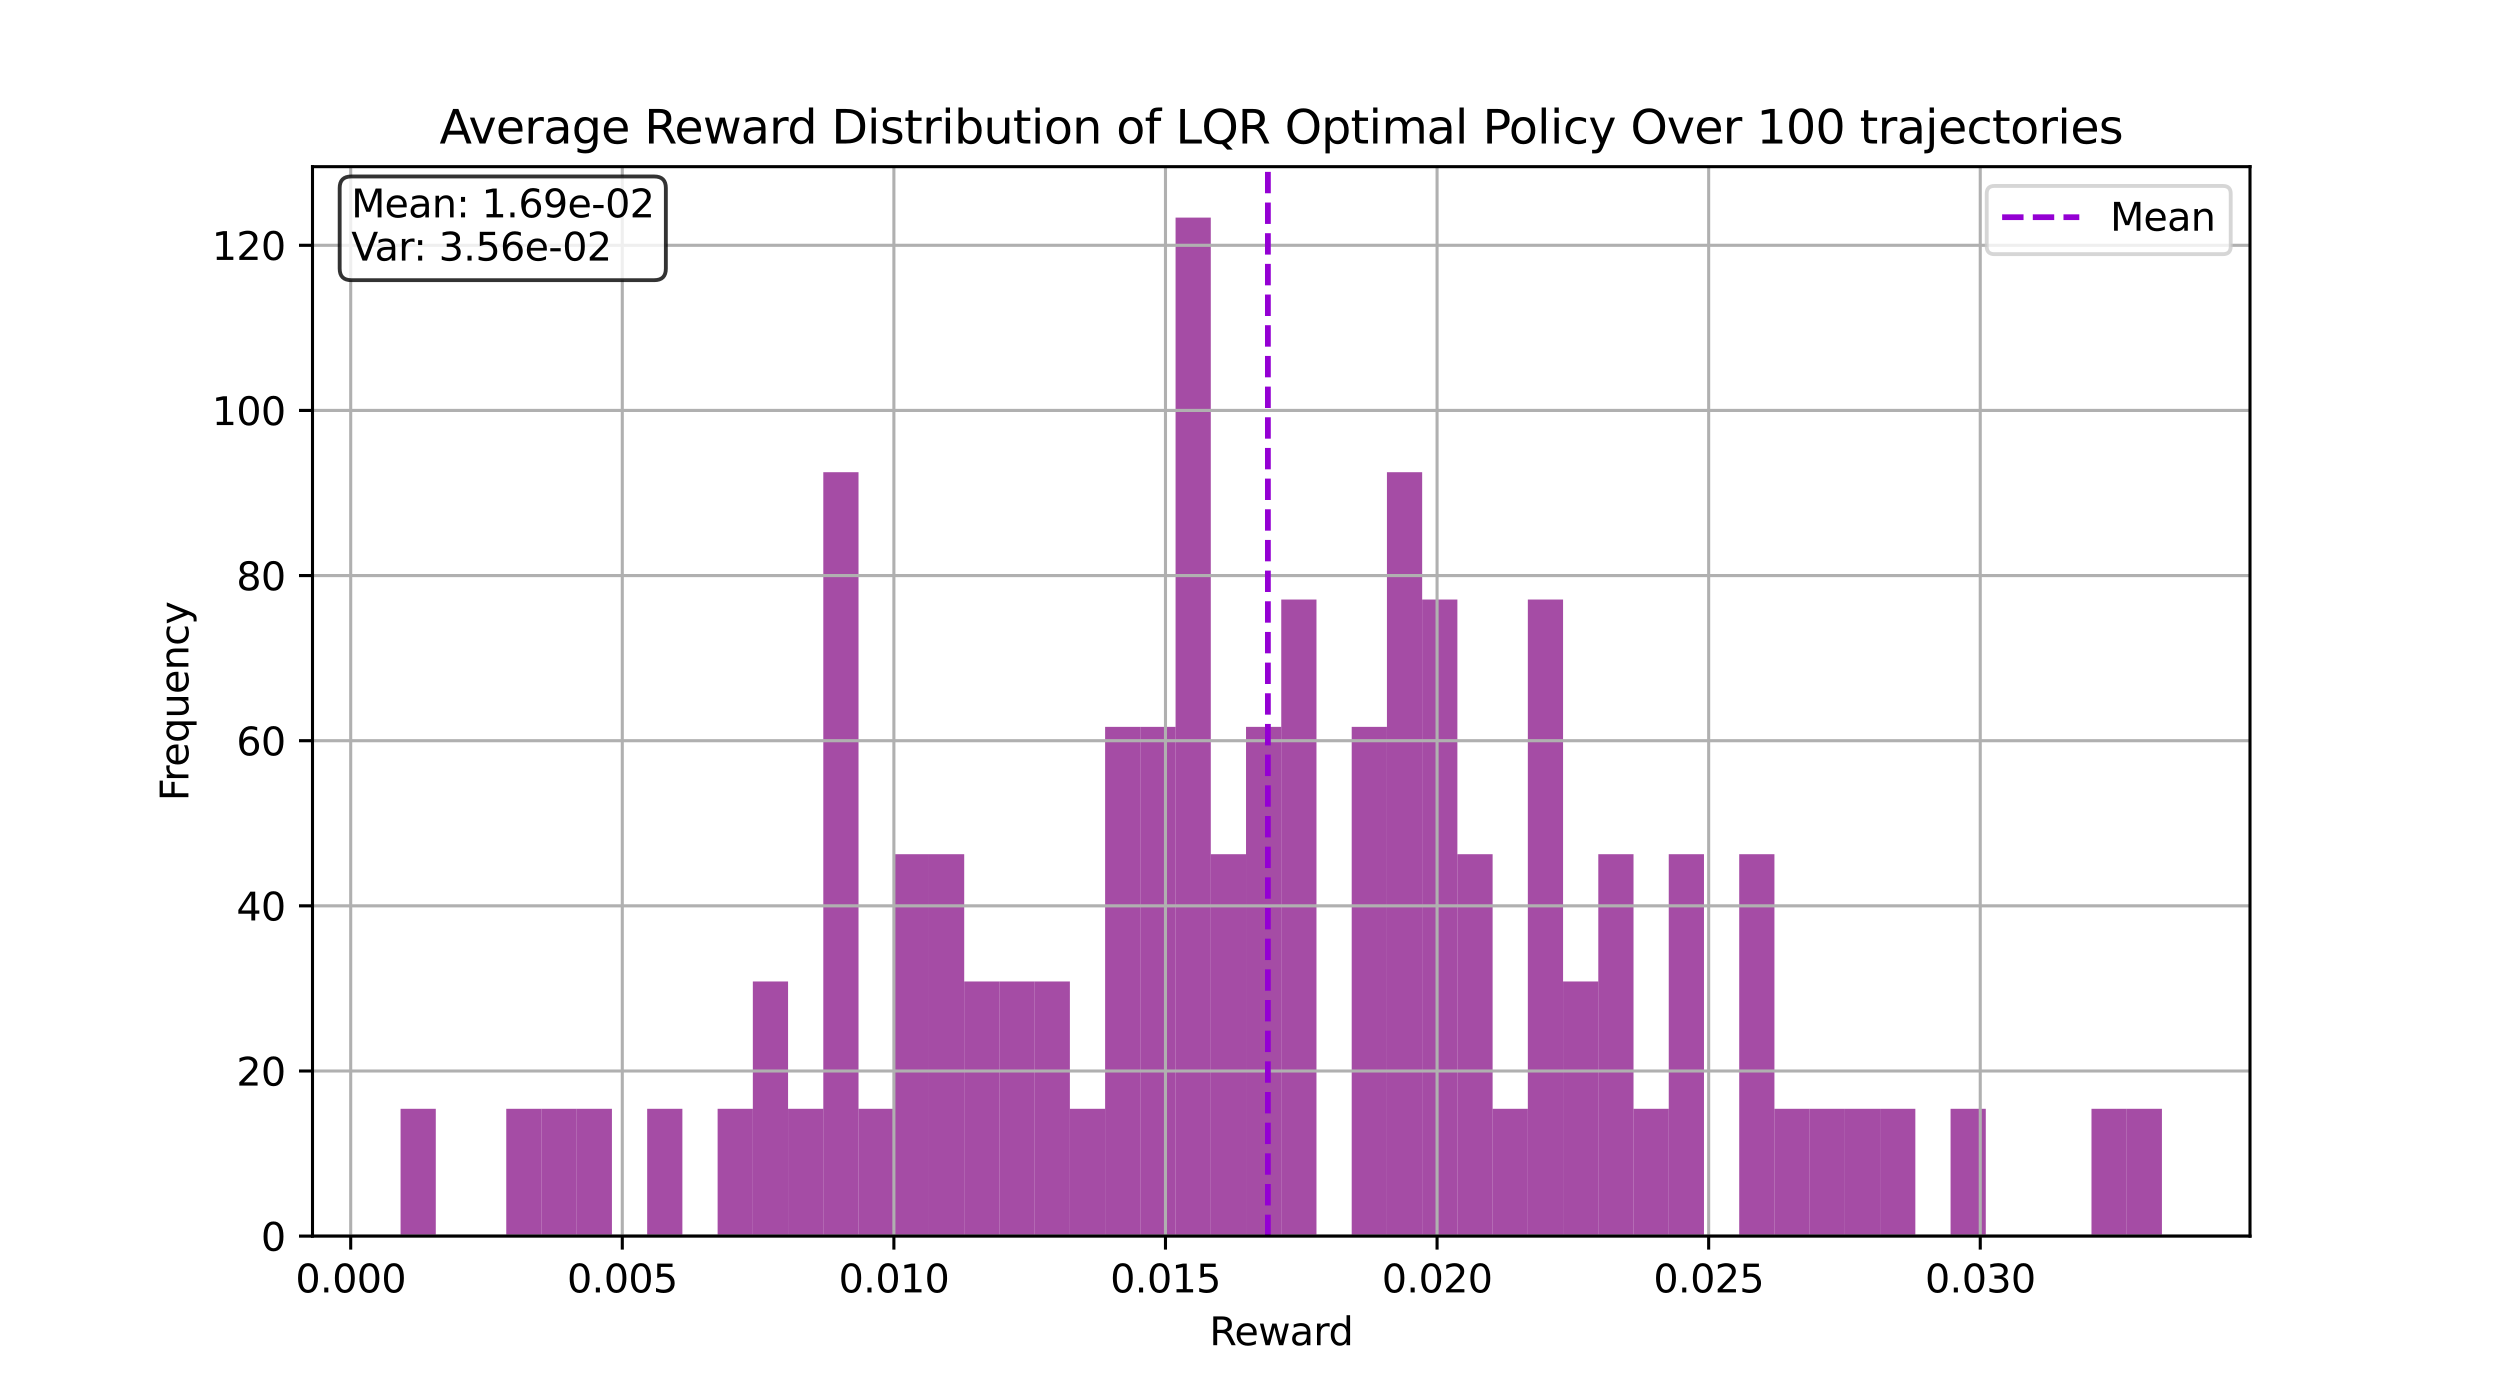 <?xml version="1.0" encoding="utf-8" standalone="no"?>
<!DOCTYPE svg PUBLIC "-//W3C//DTD SVG 1.1//EN"
  "http://www.w3.org/Graphics/SVG/1.1/DTD/svg11.dtd">
<svg xmlns:xlink="http://www.w3.org/1999/xlink" width="648pt" height="360pt" viewBox="0 0 648 360" xmlns="http://www.w3.org/2000/svg" version="1.1">
 <defs>
  <style type="text/css">*{stroke-linejoin: round; stroke-linecap: butt}</style>
 </defs>
 <g id="figure_1">
  <g id="patch_1">
   <path d="M 0 360 
L 648 360 
L 648 0 
L 0 0 
z
" style="fill: #ffffff"/>
  </g>
  <g id="axes_1">
   <g id="patch_2">
    <path d="M 81 320.4 
L 583.2 320.4 
L 583.2 43.2 
L 81 43.2 
z
" style="fill: #ffffff"/>
   </g>
   <g id="patch_3">
    <path d="M 103.827 320.4 
L 112.958 320.4 
L 112.958 287.4 
L 103.827 287.4 
z
" clip-path="url(#pb05e04df33)" style="fill: #800080; opacity: 0.7"/>
   </g>
   <g id="patch_4">
    <path d="M 112.958 320.4 
L 122.089 320.4 
L 122.089 320.4 
L 112.958 320.4 
z
" clip-path="url(#pb05e04df33)" style="fill: #800080; opacity: 0.7"/>
   </g>
   <g id="patch_5">
    <path d="M 122.089 320.4 
L 131.22 320.4 
L 131.22 320.4 
L 122.089 320.4 
z
" clip-path="url(#pb05e04df33)" style="fill: #800080; opacity: 0.7"/>
   </g>
   <g id="patch_6">
    <path d="M 131.22 320.4 
L 140.351 320.4 
L 140.351 287.4 
L 131.22 287.4 
z
" clip-path="url(#pb05e04df33)" style="fill: #800080; opacity: 0.7"/>
   </g>
   <g id="patch_7">
    <path d="M 140.351 320.4 
L 149.482 320.4 
L 149.482 287.4 
L 140.351 287.4 
z
" clip-path="url(#pb05e04df33)" style="fill: #800080; opacity: 0.7"/>
   </g>
   <g id="patch_8">
    <path d="M 149.482 320.4 
L 158.613 320.4 
L 158.613 287.4 
L 149.482 287.4 
z
" clip-path="url(#pb05e04df33)" style="fill: #800080; opacity: 0.7"/>
   </g>
   <g id="patch_9">
    <path d="M 158.613 320.4 
L 167.744 320.4 
L 167.744 320.4 
L 158.613 320.4 
z
" clip-path="url(#pb05e04df33)" style="fill: #800080; opacity: 0.7"/>
   </g>
   <g id="patch_10">
    <path d="M 167.744 320.4 
L 176.875 320.4 
L 176.875 287.4 
L 167.744 287.4 
z
" clip-path="url(#pb05e04df33)" style="fill: #800080; opacity: 0.7"/>
   </g>
   <g id="patch_11">
    <path d="M 176.875 320.4 
L 186.005 320.4 
L 186.005 320.4 
L 176.875 320.4 
z
" clip-path="url(#pb05e04df33)" style="fill: #800080; opacity: 0.7"/>
   </g>
   <g id="patch_12">
    <path d="M 186.005 320.4 
L 195.136 320.4 
L 195.136 287.4 
L 186.005 287.4 
z
" clip-path="url(#pb05e04df33)" style="fill: #800080; opacity: 0.7"/>
   </g>
   <g id="patch_13">
    <path d="M 195.136 320.4 
L 204.267 320.4 
L 204.267 254.4 
L 195.136 254.4 
z
" clip-path="url(#pb05e04df33)" style="fill: #800080; opacity: 0.7"/>
   </g>
   <g id="patch_14">
    <path d="M 204.267 320.4 
L 213.398 320.4 
L 213.398 287.4 
L 204.267 287.4 
z
" clip-path="url(#pb05e04df33)" style="fill: #800080; opacity: 0.7"/>
   </g>
   <g id="patch_15">
    <path d="M 213.398 320.4 
L 222.529 320.4 
L 222.529 122.4 
L 213.398 122.4 
z
" clip-path="url(#pb05e04df33)" style="fill: #800080; opacity: 0.7"/>
   </g>
   <g id="patch_16">
    <path d="M 222.529 320.4 
L 231.66 320.4 
L 231.66 287.4 
L 222.529 287.4 
z
" clip-path="url(#pb05e04df33)" style="fill: #800080; opacity: 0.7"/>
   </g>
   <g id="patch_17">
    <path d="M 231.66 320.4 
L 240.791 320.4 
L 240.791 221.4 
L 231.66 221.4 
z
" clip-path="url(#pb05e04df33)" style="fill: #800080; opacity: 0.7"/>
   </g>
   <g id="patch_18">
    <path d="M 240.791 320.4 
L 249.922 320.4 
L 249.922 221.4 
L 240.791 221.4 
z
" clip-path="url(#pb05e04df33)" style="fill: #800080; opacity: 0.7"/>
   </g>
   <g id="patch_19">
    <path d="M 249.922 320.4 
L 259.053 320.4 
L 259.053 254.4 
L 249.922 254.4 
z
" clip-path="url(#pb05e04df33)" style="fill: #800080; opacity: 0.7"/>
   </g>
   <g id="patch_20">
    <path d="M 259.053 320.4 
L 268.184 320.4 
L 268.184 254.4 
L 259.053 254.4 
z
" clip-path="url(#pb05e04df33)" style="fill: #800080; opacity: 0.7"/>
   </g>
   <g id="patch_21">
    <path d="M 268.184 320.4 
L 277.315 320.4 
L 277.315 254.4 
L 268.184 254.4 
z
" clip-path="url(#pb05e04df33)" style="fill: #800080; opacity: 0.7"/>
   </g>
   <g id="patch_22">
    <path d="M 277.315 320.4 
L 286.445 320.4 
L 286.445 287.4 
L 277.315 287.4 
z
" clip-path="url(#pb05e04df33)" style="fill: #800080; opacity: 0.7"/>
   </g>
   <g id="patch_23">
    <path d="M 286.445 320.4 
L 295.576 320.4 
L 295.576 188.4 
L 286.445 188.4 
z
" clip-path="url(#pb05e04df33)" style="fill: #800080; opacity: 0.7"/>
   </g>
   <g id="patch_24">
    <path d="M 295.576 320.4 
L 304.707 320.4 
L 304.707 188.4 
L 295.576 188.4 
z
" clip-path="url(#pb05e04df33)" style="fill: #800080; opacity: 0.7"/>
   </g>
   <g id="patch_25">
    <path d="M 304.707 320.4 
L 313.838 320.4 
L 313.838 56.4 
L 304.707 56.4 
z
" clip-path="url(#pb05e04df33)" style="fill: #800080; opacity: 0.7"/>
   </g>
   <g id="patch_26">
    <path d="M 313.838 320.4 
L 322.969 320.4 
L 322.969 221.4 
L 313.838 221.4 
z
" clip-path="url(#pb05e04df33)" style="fill: #800080; opacity: 0.7"/>
   </g>
   <g id="patch_27">
    <path d="M 322.969 320.4 
L 332.1 320.4 
L 332.1 188.4 
L 322.969 188.4 
z
" clip-path="url(#pb05e04df33)" style="fill: #800080; opacity: 0.7"/>
   </g>
   <g id="patch_28">
    <path d="M 332.1 320.4 
L 341.231 320.4 
L 341.231 155.4 
L 332.1 155.4 
z
" clip-path="url(#pb05e04df33)" style="fill: #800080; opacity: 0.7"/>
   </g>
   <g id="patch_29">
    <path d="M 341.231 320.4 
L 350.362 320.4 
L 350.362 320.4 
L 341.231 320.4 
z
" clip-path="url(#pb05e04df33)" style="fill: #800080; opacity: 0.7"/>
   </g>
   <g id="patch_30">
    <path d="M 350.362 320.4 
L 359.493 320.4 
L 359.493 188.4 
L 350.362 188.4 
z
" clip-path="url(#pb05e04df33)" style="fill: #800080; opacity: 0.7"/>
   </g>
   <g id="patch_31">
    <path d="M 359.493 320.4 
L 368.624 320.4 
L 368.624 122.4 
L 359.493 122.4 
z
" clip-path="url(#pb05e04df33)" style="fill: #800080; opacity: 0.7"/>
   </g>
   <g id="patch_32">
    <path d="M 368.624 320.4 
L 377.755 320.4 
L 377.755 155.4 
L 368.624 155.4 
z
" clip-path="url(#pb05e04df33)" style="fill: #800080; opacity: 0.7"/>
   </g>
   <g id="patch_33">
    <path d="M 377.755 320.4 
L 386.885 320.4 
L 386.885 221.4 
L 377.755 221.4 
z
" clip-path="url(#pb05e04df33)" style="fill: #800080; opacity: 0.7"/>
   </g>
   <g id="patch_34">
    <path d="M 386.885 320.4 
L 396.016 320.4 
L 396.016 287.4 
L 386.885 287.4 
z
" clip-path="url(#pb05e04df33)" style="fill: #800080; opacity: 0.7"/>
   </g>
   <g id="patch_35">
    <path d="M 396.016 320.4 
L 405.147 320.4 
L 405.147 155.4 
L 396.016 155.4 
z
" clip-path="url(#pb05e04df33)" style="fill: #800080; opacity: 0.7"/>
   </g>
   <g id="patch_36">
    <path d="M 405.147 320.4 
L 414.278 320.4 
L 414.278 254.4 
L 405.147 254.4 
z
" clip-path="url(#pb05e04df33)" style="fill: #800080; opacity: 0.7"/>
   </g>
   <g id="patch_37">
    <path d="M 414.278 320.4 
L 423.409 320.4 
L 423.409 221.4 
L 414.278 221.4 
z
" clip-path="url(#pb05e04df33)" style="fill: #800080; opacity: 0.7"/>
   </g>
   <g id="patch_38">
    <path d="M 423.409 320.4 
L 432.54 320.4 
L 432.54 287.4 
L 423.409 287.4 
z
" clip-path="url(#pb05e04df33)" style="fill: #800080; opacity: 0.7"/>
   </g>
   <g id="patch_39">
    <path d="M 432.54 320.4 
L 441.671 320.4 
L 441.671 221.4 
L 432.54 221.4 
z
" clip-path="url(#pb05e04df33)" style="fill: #800080; opacity: 0.7"/>
   </g>
   <g id="patch_40">
    <path d="M 441.671 320.4 
L 450.802 320.4 
L 450.802 320.4 
L 441.671 320.4 
z
" clip-path="url(#pb05e04df33)" style="fill: #800080; opacity: 0.7"/>
   </g>
   <g id="patch_41">
    <path d="M 450.802 320.4 
L 459.933 320.4 
L 459.933 221.4 
L 450.802 221.4 
z
" clip-path="url(#pb05e04df33)" style="fill: #800080; opacity: 0.7"/>
   </g>
   <g id="patch_42">
    <path d="M 459.933 320.4 
L 469.064 320.4 
L 469.064 287.4 
L 459.933 287.4 
z
" clip-path="url(#pb05e04df33)" style="fill: #800080; opacity: 0.7"/>
   </g>
   <g id="patch_43">
    <path d="M 469.064 320.4 
L 478.195 320.4 
L 478.195 287.4 
L 469.064 287.4 
z
" clip-path="url(#pb05e04df33)" style="fill: #800080; opacity: 0.7"/>
   </g>
   <g id="patch_44">
    <path d="M 478.195 320.4 
L 487.325 320.4 
L 487.325 287.4 
L 478.195 287.4 
z
" clip-path="url(#pb05e04df33)" style="fill: #800080; opacity: 0.7"/>
   </g>
   <g id="patch_45">
    <path d="M 487.325 320.4 
L 496.456 320.4 
L 496.456 287.4 
L 487.325 287.4 
z
" clip-path="url(#pb05e04df33)" style="fill: #800080; opacity: 0.7"/>
   </g>
   <g id="patch_46">
    <path d="M 496.456 320.4 
L 505.587 320.4 
L 505.587 320.4 
L 496.456 320.4 
z
" clip-path="url(#pb05e04df33)" style="fill: #800080; opacity: 0.7"/>
   </g>
   <g id="patch_47">
    <path d="M 505.587 320.4 
L 514.718 320.4 
L 514.718 287.4 
L 505.587 287.4 
z
" clip-path="url(#pb05e04df33)" style="fill: #800080; opacity: 0.7"/>
   </g>
   <g id="patch_48">
    <path d="M 514.718 320.4 
L 523.849 320.4 
L 523.849 320.4 
L 514.718 320.4 
z
" clip-path="url(#pb05e04df33)" style="fill: #800080; opacity: 0.7"/>
   </g>
   <g id="patch_49">
    <path d="M 523.849 320.4 
L 532.98 320.4 
L 532.98 320.4 
L 523.849 320.4 
z
" clip-path="url(#pb05e04df33)" style="fill: #800080; opacity: 0.7"/>
   </g>
   <g id="patch_50">
    <path d="M 532.98 320.4 
L 542.111 320.4 
L 542.111 320.4 
L 532.98 320.4 
z
" clip-path="url(#pb05e04df33)" style="fill: #800080; opacity: 0.7"/>
   </g>
   <g id="patch_51">
    <path d="M 542.111 320.4 
L 551.242 320.4 
L 551.242 287.4 
L 542.111 287.4 
z
" clip-path="url(#pb05e04df33)" style="fill: #800080; opacity: 0.7"/>
   </g>
   <g id="patch_52">
    <path d="M 551.242 320.4 
L 560.373 320.4 
L 560.373 287.4 
L 551.242 287.4 
z
" clip-path="url(#pb05e04df33)" style="fill: #800080; opacity: 0.7"/>
   </g>
   <g id="matplotlib.axis_1">
    <g id="xtick_1">
     <g id="line2d_1">
      <path d="M 90.901 320.4 
L 90.901 43.2 
" clip-path="url(#pb05e04df33)" style="fill: none; stroke: #b0b0b0; stroke-width: 0.8; stroke-linecap: square"/>
     </g>
     <g id="line2d_2">
      <defs>
       <path id="m0f642f7008" d="M 0 0 
L 0 3.5 
" style="stroke: #000000; stroke-width: 0.8"/>
      </defs>
      <g>
       <use xlink:href="#m0f642f7008" x="90.901" y="320.4" style="stroke: #000000; stroke-width: 0.8"/>
      </g>
     </g>
     <g id="text_1">
      <!-- 0.000 -->
      <g transform="translate(76.586 334.998) scale(0.1 -0.1)">
       <defs>
        <path id="DejaVuSans-30" d="M 2034 4250 
Q 1547 4250 1301 3770 
Q 1056 3291 1056 2328 
Q 1056 1369 1301 889 
Q 1547 409 2034 409 
Q 2525 409 2770 889 
Q 3016 1369 3016 2328 
Q 3016 3291 2770 3770 
Q 2525 4250 2034 4250 
z
M 2034 4750 
Q 2819 4750 3233 4129 
Q 3647 3509 3647 2328 
Q 3647 1150 3233 529 
Q 2819 -91 2034 -91 
Q 1250 -91 836 529 
Q 422 1150 422 2328 
Q 422 3509 836 4129 
Q 1250 4750 2034 4750 
z
" transform="scale(0.016)"/>
        <path id="DejaVuSans-2e" d="M 684 794 
L 1344 794 
L 1344 0 
L 684 0 
L 684 794 
z
" transform="scale(0.016)"/>
       </defs>
       <use xlink:href="#DejaVuSans-30"/>
       <use xlink:href="#DejaVuSans-2e" transform="translate(63.623 0)"/>
       <use xlink:href="#DejaVuSans-30" transform="translate(95.41 0)"/>
       <use xlink:href="#DejaVuSans-30" transform="translate(159.033 0)"/>
       <use xlink:href="#DejaVuSans-30" transform="translate(222.656 0)"/>
      </g>
     </g>
    </g>
    <g id="xtick_2">
     <g id="line2d_3">
      <path d="M 161.298 320.4 
L 161.298 43.2 
" clip-path="url(#pb05e04df33)" style="fill: none; stroke: #b0b0b0; stroke-width: 0.8; stroke-linecap: square"/>
     </g>
     <g id="line2d_4">
      <g>
       <use xlink:href="#m0f642f7008" x="161.298" y="320.4" style="stroke: #000000; stroke-width: 0.8"/>
      </g>
     </g>
     <g id="text_2">
      <!-- 0.005 -->
      <g transform="translate(146.984 334.998) scale(0.1 -0.1)">
       <defs>
        <path id="DejaVuSans-35" d="M 691 4666 
L 3169 4666 
L 3169 4134 
L 1269 4134 
L 1269 2991 
Q 1406 3038 1543 3061 
Q 1681 3084 1819 3084 
Q 2600 3084 3056 2656 
Q 3513 2228 3513 1497 
Q 3513 744 3044 326 
Q 2575 -91 1722 -91 
Q 1428 -91 1123 -41 
Q 819 9 494 109 
L 494 744 
Q 775 591 1075 516 
Q 1375 441 1709 441 
Q 2250 441 2565 725 
Q 2881 1009 2881 1497 
Q 2881 1984 2565 2268 
Q 2250 2553 1709 2553 
Q 1456 2553 1204 2497 
Q 953 2441 691 2322 
L 691 4666 
z
" transform="scale(0.016)"/>
       </defs>
       <use xlink:href="#DejaVuSans-30"/>
       <use xlink:href="#DejaVuSans-2e" transform="translate(63.623 0)"/>
       <use xlink:href="#DejaVuSans-30" transform="translate(95.41 0)"/>
       <use xlink:href="#DejaVuSans-30" transform="translate(159.033 0)"/>
       <use xlink:href="#DejaVuSans-35" transform="translate(222.656 0)"/>
      </g>
     </g>
    </g>
    <g id="xtick_3">
     <g id="line2d_5">
      <path d="M 231.695 320.4 
L 231.695 43.2 
" clip-path="url(#pb05e04df33)" style="fill: none; stroke: #b0b0b0; stroke-width: 0.8; stroke-linecap: square"/>
     </g>
     <g id="line2d_6">
      <g>
       <use xlink:href="#m0f642f7008" x="231.695" y="320.4" style="stroke: #000000; stroke-width: 0.8"/>
      </g>
     </g>
     <g id="text_3">
      <!-- 0.010 -->
      <g transform="translate(217.381 334.998) scale(0.1 -0.1)">
       <defs>
        <path id="DejaVuSans-31" d="M 794 531 
L 1825 531 
L 1825 4091 
L 703 3866 
L 703 4441 
L 1819 4666 
L 2450 4666 
L 2450 531 
L 3481 531 
L 3481 0 
L 794 0 
L 794 531 
z
" transform="scale(0.016)"/>
       </defs>
       <use xlink:href="#DejaVuSans-30"/>
       <use xlink:href="#DejaVuSans-2e" transform="translate(63.623 0)"/>
       <use xlink:href="#DejaVuSans-30" transform="translate(95.41 0)"/>
       <use xlink:href="#DejaVuSans-31" transform="translate(159.033 0)"/>
       <use xlink:href="#DejaVuSans-30" transform="translate(222.656 0)"/>
      </g>
     </g>
    </g>
    <g id="xtick_4">
     <g id="line2d_7">
      <path d="M 302.092 320.4 
L 302.092 43.2 
" clip-path="url(#pb05e04df33)" style="fill: none; stroke: #b0b0b0; stroke-width: 0.8; stroke-linecap: square"/>
     </g>
     <g id="line2d_8">
      <g>
       <use xlink:href="#m0f642f7008" x="302.092" y="320.4" style="stroke: #000000; stroke-width: 0.8"/>
      </g>
     </g>
     <g id="text_4">
      <!-- 0.015 -->
      <g transform="translate(287.778 334.998) scale(0.1 -0.1)">
       <use xlink:href="#DejaVuSans-30"/>
       <use xlink:href="#DejaVuSans-2e" transform="translate(63.623 0)"/>
       <use xlink:href="#DejaVuSans-30" transform="translate(95.41 0)"/>
       <use xlink:href="#DejaVuSans-31" transform="translate(159.033 0)"/>
       <use xlink:href="#DejaVuSans-35" transform="translate(222.656 0)"/>
      </g>
     </g>
    </g>
    <g id="xtick_5">
     <g id="line2d_9">
      <path d="M 372.489 320.4 
L 372.489 43.2 
" clip-path="url(#pb05e04df33)" style="fill: none; stroke: #b0b0b0; stroke-width: 0.8; stroke-linecap: square"/>
     </g>
     <g id="line2d_10">
      <g>
       <use xlink:href="#m0f642f7008" x="372.489" y="320.4" style="stroke: #000000; stroke-width: 0.8"/>
      </g>
     </g>
     <g id="text_5">
      <!-- 0.020 -->
      <g transform="translate(358.175 334.998) scale(0.1 -0.1)">
       <defs>
        <path id="DejaVuSans-32" d="M 1228 531 
L 3431 531 
L 3431 0 
L 469 0 
L 469 531 
Q 828 903 1448 1529 
Q 2069 2156 2228 2338 
Q 2531 2678 2651 2914 
Q 2772 3150 2772 3378 
Q 2772 3750 2511 3984 
Q 2250 4219 1831 4219 
Q 1534 4219 1204 4116 
Q 875 4013 500 3803 
L 500 4441 
Q 881 4594 1212 4672 
Q 1544 4750 1819 4750 
Q 2544 4750 2975 4387 
Q 3406 4025 3406 3419 
Q 3406 3131 3298 2873 
Q 3191 2616 2906 2266 
Q 2828 2175 2409 1742 
Q 1991 1309 1228 531 
z
" transform="scale(0.016)"/>
       </defs>
       <use xlink:href="#DejaVuSans-30"/>
       <use xlink:href="#DejaVuSans-2e" transform="translate(63.623 0)"/>
       <use xlink:href="#DejaVuSans-30" transform="translate(95.41 0)"/>
       <use xlink:href="#DejaVuSans-32" transform="translate(159.033 0)"/>
       <use xlink:href="#DejaVuSans-30" transform="translate(222.656 0)"/>
      </g>
     </g>
    </g>
    <g id="xtick_6">
     <g id="line2d_11">
      <path d="M 442.886 320.4 
L 442.886 43.2 
" clip-path="url(#pb05e04df33)" style="fill: none; stroke: #b0b0b0; stroke-width: 0.8; stroke-linecap: square"/>
     </g>
     <g id="line2d_12">
      <g>
       <use xlink:href="#m0f642f7008" x="442.886" y="320.4" style="stroke: #000000; stroke-width: 0.8"/>
      </g>
     </g>
     <g id="text_6">
      <!-- 0.025 -->
      <g transform="translate(428.572 334.998) scale(0.1 -0.1)">
       <use xlink:href="#DejaVuSans-30"/>
       <use xlink:href="#DejaVuSans-2e" transform="translate(63.623 0)"/>
       <use xlink:href="#DejaVuSans-30" transform="translate(95.41 0)"/>
       <use xlink:href="#DejaVuSans-32" transform="translate(159.033 0)"/>
       <use xlink:href="#DejaVuSans-35" transform="translate(222.656 0)"/>
      </g>
     </g>
    </g>
    <g id="xtick_7">
     <g id="line2d_13">
      <path d="M 513.283 320.4 
L 513.283 43.2 
" clip-path="url(#pb05e04df33)" style="fill: none; stroke: #b0b0b0; stroke-width: 0.8; stroke-linecap: square"/>
     </g>
     <g id="line2d_14">
      <g>
       <use xlink:href="#m0f642f7008" x="513.283" y="320.4" style="stroke: #000000; stroke-width: 0.8"/>
      </g>
     </g>
     <g id="text_7">
      <!-- 0.030 -->
      <g transform="translate(498.969 334.998) scale(0.1 -0.1)">
       <defs>
        <path id="DejaVuSans-33" d="M 2597 2516 
Q 3050 2419 3304 2112 
Q 3559 1806 3559 1356 
Q 3559 666 3084 287 
Q 2609 -91 1734 -91 
Q 1441 -91 1130 -33 
Q 819 25 488 141 
L 488 750 
Q 750 597 1062 519 
Q 1375 441 1716 441 
Q 2309 441 2620 675 
Q 2931 909 2931 1356 
Q 2931 1769 2642 2001 
Q 2353 2234 1838 2234 
L 1294 2234 
L 1294 2753 
L 1863 2753 
Q 2328 2753 2575 2939 
Q 2822 3125 2822 3475 
Q 2822 3834 2567 4026 
Q 2313 4219 1838 4219 
Q 1578 4219 1281 4162 
Q 984 4106 628 3988 
L 628 4550 
Q 988 4650 1302 4700 
Q 1616 4750 1894 4750 
Q 2613 4750 3031 4423 
Q 3450 4097 3450 3541 
Q 3450 3153 3228 2886 
Q 3006 2619 2597 2516 
z
" transform="scale(0.016)"/>
       </defs>
       <use xlink:href="#DejaVuSans-30"/>
       <use xlink:href="#DejaVuSans-2e" transform="translate(63.623 0)"/>
       <use xlink:href="#DejaVuSans-30" transform="translate(95.41 0)"/>
       <use xlink:href="#DejaVuSans-33" transform="translate(159.033 0)"/>
       <use xlink:href="#DejaVuSans-30" transform="translate(222.656 0)"/>
      </g>
     </g>
    </g>
    <g id="text_8">
     <!-- Reward -->
     <g transform="translate(313.479 348.677) scale(0.1 -0.1)">
      <defs>
       <path id="DejaVuSans-52" d="M 2841 2188 
Q 3044 2119 3236 1894 
Q 3428 1669 3622 1275 
L 4263 0 
L 3584 0 
L 2988 1197 
Q 2756 1666 2539 1819 
Q 2322 1972 1947 1972 
L 1259 1972 
L 1259 0 
L 628 0 
L 628 4666 
L 2053 4666 
Q 2853 4666 3247 4331 
Q 3641 3997 3641 3322 
Q 3641 2881 3436 2590 
Q 3231 2300 2841 2188 
z
M 1259 4147 
L 1259 2491 
L 2053 2491 
Q 2509 2491 2742 2702 
Q 2975 2913 2975 3322 
Q 2975 3731 2742 3939 
Q 2509 4147 2053 4147 
L 1259 4147 
z
" transform="scale(0.016)"/>
       <path id="DejaVuSans-65" d="M 3597 1894 
L 3597 1613 
L 953 1613 
Q 991 1019 1311 708 
Q 1631 397 2203 397 
Q 2534 397 2845 478 
Q 3156 559 3463 722 
L 3463 178 
Q 3153 47 2828 -22 
Q 2503 -91 2169 -91 
Q 1331 -91 842 396 
Q 353 884 353 1716 
Q 353 2575 817 3079 
Q 1281 3584 2069 3584 
Q 2775 3584 3186 3129 
Q 3597 2675 3597 1894 
z
M 3022 2063 
Q 3016 2534 2758 2815 
Q 2500 3097 2075 3097 
Q 1594 3097 1305 2825 
Q 1016 2553 972 2059 
L 3022 2063 
z
" transform="scale(0.016)"/>
       <path id="DejaVuSans-77" d="M 269 3500 
L 844 3500 
L 1563 769 
L 2278 3500 
L 2956 3500 
L 3675 769 
L 4391 3500 
L 4966 3500 
L 4050 0 
L 3372 0 
L 2619 2869 
L 1863 0 
L 1184 0 
L 269 3500 
z
" transform="scale(0.016)"/>
       <path id="DejaVuSans-61" d="M 2194 1759 
Q 1497 1759 1228 1600 
Q 959 1441 959 1056 
Q 959 750 1161 570 
Q 1363 391 1709 391 
Q 2188 391 2477 730 
Q 2766 1069 2766 1631 
L 2766 1759 
L 2194 1759 
z
M 3341 1997 
L 3341 0 
L 2766 0 
L 2766 531 
Q 2569 213 2275 61 
Q 1981 -91 1556 -91 
Q 1019 -91 701 211 
Q 384 513 384 1019 
Q 384 1609 779 1909 
Q 1175 2209 1959 2209 
L 2766 2209 
L 2766 2266 
Q 2766 2663 2505 2880 
Q 2244 3097 1772 3097 
Q 1472 3097 1187 3025 
Q 903 2953 641 2809 
L 641 3341 
Q 956 3463 1253 3523 
Q 1550 3584 1831 3584 
Q 2591 3584 2966 3190 
Q 3341 2797 3341 1997 
z
" transform="scale(0.016)"/>
       <path id="DejaVuSans-72" d="M 2631 2963 
Q 2534 3019 2420 3045 
Q 2306 3072 2169 3072 
Q 1681 3072 1420 2755 
Q 1159 2438 1159 1844 
L 1159 0 
L 581 0 
L 581 3500 
L 1159 3500 
L 1159 2956 
Q 1341 3275 1631 3429 
Q 1922 3584 2338 3584 
Q 2397 3584 2469 3576 
Q 2541 3569 2628 3553 
L 2631 2963 
z
" transform="scale(0.016)"/>
       <path id="DejaVuSans-64" d="M 2906 2969 
L 2906 4863 
L 3481 4863 
L 3481 0 
L 2906 0 
L 2906 525 
Q 2725 213 2448 61 
Q 2172 -91 1784 -91 
Q 1150 -91 751 415 
Q 353 922 353 1747 
Q 353 2572 751 3078 
Q 1150 3584 1784 3584 
Q 2172 3584 2448 3432 
Q 2725 3281 2906 2969 
z
M 947 1747 
Q 947 1113 1208 752 
Q 1469 391 1925 391 
Q 2381 391 2643 752 
Q 2906 1113 2906 1747 
Q 2906 2381 2643 2742 
Q 2381 3103 1925 3103 
Q 1469 3103 1208 2742 
Q 947 2381 947 1747 
z
" transform="scale(0.016)"/>
      </defs>
      <use xlink:href="#DejaVuSans-52"/>
      <use xlink:href="#DejaVuSans-65" transform="translate(64.982 0)"/>
      <use xlink:href="#DejaVuSans-77" transform="translate(126.506 0)"/>
      <use xlink:href="#DejaVuSans-61" transform="translate(208.293 0)"/>
      <use xlink:href="#DejaVuSans-72" transform="translate(269.572 0)"/>
      <use xlink:href="#DejaVuSans-64" transform="translate(308.936 0)"/>
     </g>
    </g>
   </g>
   <g id="matplotlib.axis_2">
    <g id="ytick_1">
     <g id="line2d_15">
      <path d="M 81 320.4 
L 583.2 320.4 
" clip-path="url(#pb05e04df33)" style="fill: none; stroke: #b0b0b0; stroke-width: 0.8; stroke-linecap: square"/>
     </g>
     <g id="line2d_16">
      <defs>
       <path id="m0f942b83dc" d="M 0 0 
L -3.5 0 
" style="stroke: #000000; stroke-width: 0.8"/>
      </defs>
      <g>
       <use xlink:href="#m0f942b83dc" x="81" y="320.4" style="stroke: #000000; stroke-width: 0.8"/>
      </g>
     </g>
     <g id="text_9">
      <!-- 0 -->
      <g transform="translate(67.638 324.199) scale(0.1 -0.1)">
       <use xlink:href="#DejaVuSans-30"/>
      </g>
     </g>
    </g>
    <g id="ytick_2">
     <g id="line2d_17">
      <path d="M 81 277.597 
L 583.2 277.597 
" clip-path="url(#pb05e04df33)" style="fill: none; stroke: #b0b0b0; stroke-width: 0.8; stroke-linecap: square"/>
     </g>
     <g id="line2d_18">
      <g>
       <use xlink:href="#m0f942b83dc" x="81" y="277.597" style="stroke: #000000; stroke-width: 0.8"/>
      </g>
     </g>
     <g id="text_10">
      <!-- 20 -->
      <g transform="translate(61.275 281.396) scale(0.1 -0.1)">
       <use xlink:href="#DejaVuSans-32"/>
       <use xlink:href="#DejaVuSans-30" transform="translate(63.623 0)"/>
      </g>
     </g>
    </g>
    <g id="ytick_3">
     <g id="line2d_19">
      <path d="M 81 234.794 
L 583.2 234.794 
" clip-path="url(#pb05e04df33)" style="fill: none; stroke: #b0b0b0; stroke-width: 0.8; stroke-linecap: square"/>
     </g>
     <g id="line2d_20">
      <g>
       <use xlink:href="#m0f942b83dc" x="81" y="234.794" style="stroke: #000000; stroke-width: 0.8"/>
      </g>
     </g>
     <g id="text_11">
      <!-- 40 -->
      <g transform="translate(61.275 238.593) scale(0.1 -0.1)">
       <defs>
        <path id="DejaVuSans-34" d="M 2419 4116 
L 825 1625 
L 2419 1625 
L 2419 4116 
z
M 2253 4666 
L 3047 4666 
L 3047 1625 
L 3713 1625 
L 3713 1100 
L 3047 1100 
L 3047 0 
L 2419 0 
L 2419 1100 
L 313 1100 
L 313 1709 
L 2253 4666 
z
" transform="scale(0.016)"/>
       </defs>
       <use xlink:href="#DejaVuSans-34"/>
       <use xlink:href="#DejaVuSans-30" transform="translate(63.623 0)"/>
      </g>
     </g>
    </g>
    <g id="ytick_4">
     <g id="line2d_21">
      <path d="M 81 191.991 
L 583.2 191.991 
" clip-path="url(#pb05e04df33)" style="fill: none; stroke: #b0b0b0; stroke-width: 0.8; stroke-linecap: square"/>
     </g>
     <g id="line2d_22">
      <g>
       <use xlink:href="#m0f942b83dc" x="81" y="191.991" style="stroke: #000000; stroke-width: 0.8"/>
      </g>
     </g>
     <g id="text_12">
      <!-- 60 -->
      <g transform="translate(61.275 195.79) scale(0.1 -0.1)">
       <defs>
        <path id="DejaVuSans-36" d="M 2113 2584 
Q 1688 2584 1439 2293 
Q 1191 2003 1191 1497 
Q 1191 994 1439 701 
Q 1688 409 2113 409 
Q 2538 409 2786 701 
Q 3034 994 3034 1497 
Q 3034 2003 2786 2293 
Q 2538 2584 2113 2584 
z
M 3366 4563 
L 3366 3988 
Q 3128 4100 2886 4159 
Q 2644 4219 2406 4219 
Q 1781 4219 1451 3797 
Q 1122 3375 1075 2522 
Q 1259 2794 1537 2939 
Q 1816 3084 2150 3084 
Q 2853 3084 3261 2657 
Q 3669 2231 3669 1497 
Q 3669 778 3244 343 
Q 2819 -91 2113 -91 
Q 1303 -91 875 529 
Q 447 1150 447 2328 
Q 447 3434 972 4092 
Q 1497 4750 2381 4750 
Q 2619 4750 2861 4703 
Q 3103 4656 3366 4563 
z
" transform="scale(0.016)"/>
       </defs>
       <use xlink:href="#DejaVuSans-36"/>
       <use xlink:href="#DejaVuSans-30" transform="translate(63.623 0)"/>
      </g>
     </g>
    </g>
    <g id="ytick_5">
     <g id="line2d_23">
      <path d="M 81 149.188 
L 583.2 149.188 
" clip-path="url(#pb05e04df33)" style="fill: none; stroke: #b0b0b0; stroke-width: 0.8; stroke-linecap: square"/>
     </g>
     <g id="line2d_24">
      <g>
       <use xlink:href="#m0f942b83dc" x="81" y="149.188" style="stroke: #000000; stroke-width: 0.8"/>
      </g>
     </g>
     <g id="text_13">
      <!-- 80 -->
      <g transform="translate(61.275 152.987) scale(0.1 -0.1)">
       <defs>
        <path id="DejaVuSans-38" d="M 2034 2216 
Q 1584 2216 1326 1975 
Q 1069 1734 1069 1313 
Q 1069 891 1326 650 
Q 1584 409 2034 409 
Q 2484 409 2743 651 
Q 3003 894 3003 1313 
Q 3003 1734 2745 1975 
Q 2488 2216 2034 2216 
z
M 1403 2484 
Q 997 2584 770 2862 
Q 544 3141 544 3541 
Q 544 4100 942 4425 
Q 1341 4750 2034 4750 
Q 2731 4750 3128 4425 
Q 3525 4100 3525 3541 
Q 3525 3141 3298 2862 
Q 3072 2584 2669 2484 
Q 3125 2378 3379 2068 
Q 3634 1759 3634 1313 
Q 3634 634 3220 271 
Q 2806 -91 2034 -91 
Q 1263 -91 848 271 
Q 434 634 434 1313 
Q 434 1759 690 2068 
Q 947 2378 1403 2484 
z
M 1172 3481 
Q 1172 3119 1398 2916 
Q 1625 2713 2034 2713 
Q 2441 2713 2670 2916 
Q 2900 3119 2900 3481 
Q 2900 3844 2670 4047 
Q 2441 4250 2034 4250 
Q 1625 4250 1398 4047 
Q 1172 3844 1172 3481 
z
" transform="scale(0.016)"/>
       </defs>
       <use xlink:href="#DejaVuSans-38"/>
       <use xlink:href="#DejaVuSans-30" transform="translate(63.623 0)"/>
      </g>
     </g>
    </g>
    <g id="ytick_6">
     <g id="line2d_25">
      <path d="M 81 106.385 
L 583.2 106.385 
" clip-path="url(#pb05e04df33)" style="fill: none; stroke: #b0b0b0; stroke-width: 0.8; stroke-linecap: square"/>
     </g>
     <g id="line2d_26">
      <g>
       <use xlink:href="#m0f942b83dc" x="81" y="106.385" style="stroke: #000000; stroke-width: 0.8"/>
      </g>
     </g>
     <g id="text_14">
      <!-- 100 -->
      <g transform="translate(54.913 110.185) scale(0.1 -0.1)">
       <use xlink:href="#DejaVuSans-31"/>
       <use xlink:href="#DejaVuSans-30" transform="translate(63.623 0)"/>
       <use xlink:href="#DejaVuSans-30" transform="translate(127.246 0)"/>
      </g>
     </g>
    </g>
    <g id="ytick_7">
     <g id="line2d_27">
      <path d="M 81 63.582 
L 583.2 63.582 
" clip-path="url(#pb05e04df33)" style="fill: none; stroke: #b0b0b0; stroke-width: 0.8; stroke-linecap: square"/>
     </g>
     <g id="line2d_28">
      <g>
       <use xlink:href="#m0f942b83dc" x="81" y="63.582" style="stroke: #000000; stroke-width: 0.8"/>
      </g>
     </g>
     <g id="text_15">
      <!-- 120 -->
      <g transform="translate(54.913 67.382) scale(0.1 -0.1)">
       <use xlink:href="#DejaVuSans-31"/>
       <use xlink:href="#DejaVuSans-32" transform="translate(63.623 0)"/>
       <use xlink:href="#DejaVuSans-30" transform="translate(127.246 0)"/>
      </g>
     </g>
    </g>
    <g id="text_16">
     <!-- Frequency -->
     <g transform="translate(48.833 207.63) rotate(-90) scale(0.1 -0.1)">
      <defs>
       <path id="DejaVuSans-46" d="M 628 4666 
L 3309 4666 
L 3309 4134 
L 1259 4134 
L 1259 2759 
L 3109 2759 
L 3109 2228 
L 1259 2228 
L 1259 0 
L 628 0 
L 628 4666 
z
" transform="scale(0.016)"/>
       <path id="DejaVuSans-71" d="M 947 1747 
Q 947 1113 1208 752 
Q 1469 391 1925 391 
Q 2381 391 2643 752 
Q 2906 1113 2906 1747 
Q 2906 2381 2643 2742 
Q 2381 3103 1925 3103 
Q 1469 3103 1208 2742 
Q 947 2381 947 1747 
z
M 2906 525 
Q 2725 213 2448 61 
Q 2172 -91 1784 -91 
Q 1150 -91 751 415 
Q 353 922 353 1747 
Q 353 2572 751 3078 
Q 1150 3584 1784 3584 
Q 2172 3584 2448 3432 
Q 2725 3281 2906 2969 
L 2906 3500 
L 3481 3500 
L 3481 -1331 
L 2906 -1331 
L 2906 525 
z
" transform="scale(0.016)"/>
       <path id="DejaVuSans-75" d="M 544 1381 
L 544 3500 
L 1119 3500 
L 1119 1403 
Q 1119 906 1312 657 
Q 1506 409 1894 409 
Q 2359 409 2629 706 
Q 2900 1003 2900 1516 
L 2900 3500 
L 3475 3500 
L 3475 0 
L 2900 0 
L 2900 538 
Q 2691 219 2414 64 
Q 2138 -91 1772 -91 
Q 1169 -91 856 284 
Q 544 659 544 1381 
z
M 1991 3584 
L 1991 3584 
z
" transform="scale(0.016)"/>
       <path id="DejaVuSans-6e" d="M 3513 2113 
L 3513 0 
L 2938 0 
L 2938 2094 
Q 2938 2591 2744 2837 
Q 2550 3084 2163 3084 
Q 1697 3084 1428 2787 
Q 1159 2491 1159 1978 
L 1159 0 
L 581 0 
L 581 3500 
L 1159 3500 
L 1159 2956 
Q 1366 3272 1645 3428 
Q 1925 3584 2291 3584 
Q 2894 3584 3203 3211 
Q 3513 2838 3513 2113 
z
" transform="scale(0.016)"/>
       <path id="DejaVuSans-63" d="M 3122 3366 
L 3122 2828 
Q 2878 2963 2633 3030 
Q 2388 3097 2138 3097 
Q 1578 3097 1268 2742 
Q 959 2388 959 1747 
Q 959 1106 1268 751 
Q 1578 397 2138 397 
Q 2388 397 2633 464 
Q 2878 531 3122 666 
L 3122 134 
Q 2881 22 2623 -34 
Q 2366 -91 2075 -91 
Q 1284 -91 818 406 
Q 353 903 353 1747 
Q 353 2603 823 3093 
Q 1294 3584 2113 3584 
Q 2378 3584 2631 3529 
Q 2884 3475 3122 3366 
z
" transform="scale(0.016)"/>
       <path id="DejaVuSans-79" d="M 2059 -325 
Q 1816 -950 1584 -1140 
Q 1353 -1331 966 -1331 
L 506 -1331 
L 506 -850 
L 844 -850 
Q 1081 -850 1212 -737 
Q 1344 -625 1503 -206 
L 1606 56 
L 191 3500 
L 800 3500 
L 1894 763 
L 2988 3500 
L 3597 3500 
L 2059 -325 
z
" transform="scale(0.016)"/>
      </defs>
      <use xlink:href="#DejaVuSans-46"/>
      <use xlink:href="#DejaVuSans-72" transform="translate(50.27 0)"/>
      <use xlink:href="#DejaVuSans-65" transform="translate(89.133 0)"/>
      <use xlink:href="#DejaVuSans-71" transform="translate(150.656 0)"/>
      <use xlink:href="#DejaVuSans-75" transform="translate(214.133 0)"/>
      <use xlink:href="#DejaVuSans-65" transform="translate(277.512 0)"/>
      <use xlink:href="#DejaVuSans-6e" transform="translate(339.035 0)"/>
      <use xlink:href="#DejaVuSans-63" transform="translate(402.414 0)"/>
      <use xlink:href="#DejaVuSans-79" transform="translate(457.395 0)"/>
     </g>
    </g>
   </g>
   <g id="line2d_29">
    <path d="M 328.637 320.4 
L 328.637 43.2 
" clip-path="url(#pb05e04df33)" style="fill: none; stroke-dasharray: 5.55,2.4; stroke-dashoffset: 0; stroke: #9400d3; stroke-width: 1.5"/>
   </g>
   <g id="patch_53">
    <path d="M 81 320.4 
L 81 43.2 
" style="fill: none; stroke: #000000; stroke-width: 0.8; stroke-linejoin: miter; stroke-linecap: square"/>
   </g>
   <g id="patch_54">
    <path d="M 583.2 320.4 
L 583.2 43.2 
" style="fill: none; stroke: #000000; stroke-width: 0.8; stroke-linejoin: miter; stroke-linecap: square"/>
   </g>
   <g id="patch_55">
    <path d="M 81 320.4 
L 583.2 320.4 
" style="fill: none; stroke: #000000; stroke-width: 0.8; stroke-linejoin: miter; stroke-linecap: square"/>
   </g>
   <g id="patch_56">
    <path d="M 81 43.2 
L 583.2 43.2 
" style="fill: none; stroke: #000000; stroke-width: 0.8; stroke-linejoin: miter; stroke-linecap: square"/>
   </g>
   <g id="text_17">
    <g id="patch_57">
     <path d="M 91.044 72.62 
L 169.589 72.62 
Q 172.589 72.62 172.589 69.62 
L 172.589 48.744 
Q 172.589 45.744 169.589 45.744 
L 91.044 45.744 
Q 88.044 45.744 88.044 48.744 
L 88.044 69.62 
Q 88.044 72.62 91.044 72.62 
z
" style="fill: #ffffff; opacity: 0.8; stroke: #000000; stroke-linejoin: miter"/>
    </g>
    <!-- Mean: 1.69e-02 -->
    <g transform="translate(91.044 56.342) scale(0.1 -0.1)">
     <defs>
      <path id="DejaVuSans-4d" d="M 628 4666 
L 1569 4666 
L 2759 1491 
L 3956 4666 
L 4897 4666 
L 4897 0 
L 4281 0 
L 4281 4097 
L 3078 897 
L 2444 897 
L 1241 4097 
L 1241 0 
L 628 0 
L 628 4666 
z
" transform="scale(0.016)"/>
      <path id="DejaVuSans-3a" d="M 750 794 
L 1409 794 
L 1409 0 
L 750 0 
L 750 794 
z
M 750 3309 
L 1409 3309 
L 1409 2516 
L 750 2516 
L 750 3309 
z
" transform="scale(0.016)"/>
      <path id="DejaVuSans-20" transform="scale(0.016)"/>
      <path id="DejaVuSans-39" d="M 703 97 
L 703 672 
Q 941 559 1184 500 
Q 1428 441 1663 441 
Q 2288 441 2617 861 
Q 2947 1281 2994 2138 
Q 2813 1869 2534 1725 
Q 2256 1581 1919 1581 
Q 1219 1581 811 2004 
Q 403 2428 403 3163 
Q 403 3881 828 4315 
Q 1253 4750 1959 4750 
Q 2769 4750 3195 4129 
Q 3622 3509 3622 2328 
Q 3622 1225 3098 567 
Q 2575 -91 1691 -91 
Q 1453 -91 1209 -44 
Q 966 3 703 97 
z
M 1959 2075 
Q 2384 2075 2632 2365 
Q 2881 2656 2881 3163 
Q 2881 3666 2632 3958 
Q 2384 4250 1959 4250 
Q 1534 4250 1286 3958 
Q 1038 3666 1038 3163 
Q 1038 2656 1286 2365 
Q 1534 2075 1959 2075 
z
" transform="scale(0.016)"/>
      <path id="DejaVuSans-2d" d="M 313 2009 
L 1997 2009 
L 1997 1497 
L 313 1497 
L 313 2009 
z
" transform="scale(0.016)"/>
     </defs>
     <use xlink:href="#DejaVuSans-4d"/>
     <use xlink:href="#DejaVuSans-65" transform="translate(86.279 0)"/>
     <use xlink:href="#DejaVuSans-61" transform="translate(147.803 0)"/>
     <use xlink:href="#DejaVuSans-6e" transform="translate(209.082 0)"/>
     <use xlink:href="#DejaVuSans-3a" transform="translate(272.461 0)"/>
     <use xlink:href="#DejaVuSans-20" transform="translate(306.152 0)"/>
     <use xlink:href="#DejaVuSans-31" transform="translate(337.939 0)"/>
     <use xlink:href="#DejaVuSans-2e" transform="translate(401.562 0)"/>
     <use xlink:href="#DejaVuSans-36" transform="translate(433.35 0)"/>
     <use xlink:href="#DejaVuSans-39" transform="translate(496.973 0)"/>
     <use xlink:href="#DejaVuSans-65" transform="translate(560.596 0)"/>
     <use xlink:href="#DejaVuSans-2d" transform="translate(622.119 0)"/>
     <use xlink:href="#DejaVuSans-30" transform="translate(658.203 0)"/>
     <use xlink:href="#DejaVuSans-32" transform="translate(721.826 0)"/>
    </g>
    <!-- Var: 3.56e-02 -->
    <g transform="translate(91.044 67.54) scale(0.1 -0.1)">
     <defs>
      <path id="DejaVuSans-56" d="M 1831 0 
L 50 4666 
L 709 4666 
L 2188 738 
L 3669 4666 
L 4325 4666 
L 2547 0 
L 1831 0 
z
" transform="scale(0.016)"/>
     </defs>
     <use xlink:href="#DejaVuSans-56"/>
     <use xlink:href="#DejaVuSans-61" transform="translate(60.658 0)"/>
     <use xlink:href="#DejaVuSans-72" transform="translate(121.938 0)"/>
     <use xlink:href="#DejaVuSans-3a" transform="translate(161.301 0)"/>
     <use xlink:href="#DejaVuSans-20" transform="translate(194.992 0)"/>
     <use xlink:href="#DejaVuSans-33" transform="translate(226.779 0)"/>
     <use xlink:href="#DejaVuSans-2e" transform="translate(290.402 0)"/>
     <use xlink:href="#DejaVuSans-35" transform="translate(322.189 0)"/>
     <use xlink:href="#DejaVuSans-36" transform="translate(385.812 0)"/>
     <use xlink:href="#DejaVuSans-65" transform="translate(449.436 0)"/>
     <use xlink:href="#DejaVuSans-2d" transform="translate(510.959 0)"/>
     <use xlink:href="#DejaVuSans-30" transform="translate(547.043 0)"/>
     <use xlink:href="#DejaVuSans-32" transform="translate(610.666 0)"/>
    </g>
   </g>
   <g id="text_18">
    <!-- Average Reward Distribution of LQR Optimal Policy Over 100 trajectories -->
    <g transform="translate(113.924 37.2) scale(0.12 -0.12)">
     <defs>
      <path id="DejaVuSans-41" d="M 2188 4044 
L 1331 1722 
L 3047 1722 
L 2188 4044 
z
M 1831 4666 
L 2547 4666 
L 4325 0 
L 3669 0 
L 3244 1197 
L 1141 1197 
L 716 0 
L 50 0 
L 1831 4666 
z
" transform="scale(0.016)"/>
      <path id="DejaVuSans-76" d="M 191 3500 
L 800 3500 
L 1894 563 
L 2988 3500 
L 3597 3500 
L 2284 0 
L 1503 0 
L 191 3500 
z
" transform="scale(0.016)"/>
      <path id="DejaVuSans-67" d="M 2906 1791 
Q 2906 2416 2648 2759 
Q 2391 3103 1925 3103 
Q 1463 3103 1205 2759 
Q 947 2416 947 1791 
Q 947 1169 1205 825 
Q 1463 481 1925 481 
Q 2391 481 2648 825 
Q 2906 1169 2906 1791 
z
M 3481 434 
Q 3481 -459 3084 -895 
Q 2688 -1331 1869 -1331 
Q 1566 -1331 1297 -1286 
Q 1028 -1241 775 -1147 
L 775 -588 
Q 1028 -725 1275 -790 
Q 1522 -856 1778 -856 
Q 2344 -856 2625 -561 
Q 2906 -266 2906 331 
L 2906 616 
Q 2728 306 2450 153 
Q 2172 0 1784 0 
Q 1141 0 747 490 
Q 353 981 353 1791 
Q 353 2603 747 3093 
Q 1141 3584 1784 3584 
Q 2172 3584 2450 3431 
Q 2728 3278 2906 2969 
L 2906 3500 
L 3481 3500 
L 3481 434 
z
" transform="scale(0.016)"/>
      <path id="DejaVuSans-44" d="M 1259 4147 
L 1259 519 
L 2022 519 
Q 2988 519 3436 956 
Q 3884 1394 3884 2338 
Q 3884 3275 3436 3711 
Q 2988 4147 2022 4147 
L 1259 4147 
z
M 628 4666 
L 1925 4666 
Q 3281 4666 3915 4102 
Q 4550 3538 4550 2338 
Q 4550 1131 3912 565 
Q 3275 0 1925 0 
L 628 0 
L 628 4666 
z
" transform="scale(0.016)"/>
      <path id="DejaVuSans-69" d="M 603 3500 
L 1178 3500 
L 1178 0 
L 603 0 
L 603 3500 
z
M 603 4863 
L 1178 4863 
L 1178 4134 
L 603 4134 
L 603 4863 
z
" transform="scale(0.016)"/>
      <path id="DejaVuSans-73" d="M 2834 3397 
L 2834 2853 
Q 2591 2978 2328 3040 
Q 2066 3103 1784 3103 
Q 1356 3103 1142 2972 
Q 928 2841 928 2578 
Q 928 2378 1081 2264 
Q 1234 2150 1697 2047 
L 1894 2003 
Q 2506 1872 2764 1633 
Q 3022 1394 3022 966 
Q 3022 478 2636 193 
Q 2250 -91 1575 -91 
Q 1294 -91 989 -36 
Q 684 19 347 128 
L 347 722 
Q 666 556 975 473 
Q 1284 391 1588 391 
Q 1994 391 2212 530 
Q 2431 669 2431 922 
Q 2431 1156 2273 1281 
Q 2116 1406 1581 1522 
L 1381 1569 
Q 847 1681 609 1914 
Q 372 2147 372 2553 
Q 372 3047 722 3315 
Q 1072 3584 1716 3584 
Q 2034 3584 2315 3537 
Q 2597 3491 2834 3397 
z
" transform="scale(0.016)"/>
      <path id="DejaVuSans-74" d="M 1172 4494 
L 1172 3500 
L 2356 3500 
L 2356 3053 
L 1172 3053 
L 1172 1153 
Q 1172 725 1289 603 
Q 1406 481 1766 481 
L 2356 481 
L 2356 0 
L 1766 0 
Q 1100 0 847 248 
Q 594 497 594 1153 
L 594 3053 
L 172 3053 
L 172 3500 
L 594 3500 
L 594 4494 
L 1172 4494 
z
" transform="scale(0.016)"/>
      <path id="DejaVuSans-62" d="M 3116 1747 
Q 3116 2381 2855 2742 
Q 2594 3103 2138 3103 
Q 1681 3103 1420 2742 
Q 1159 2381 1159 1747 
Q 1159 1113 1420 752 
Q 1681 391 2138 391 
Q 2594 391 2855 752 
Q 3116 1113 3116 1747 
z
M 1159 2969 
Q 1341 3281 1617 3432 
Q 1894 3584 2278 3584 
Q 2916 3584 3314 3078 
Q 3713 2572 3713 1747 
Q 3713 922 3314 415 
Q 2916 -91 2278 -91 
Q 1894 -91 1617 61 
Q 1341 213 1159 525 
L 1159 0 
L 581 0 
L 581 4863 
L 1159 4863 
L 1159 2969 
z
" transform="scale(0.016)"/>
      <path id="DejaVuSans-6f" d="M 1959 3097 
Q 1497 3097 1228 2736 
Q 959 2375 959 1747 
Q 959 1119 1226 758 
Q 1494 397 1959 397 
Q 2419 397 2687 759 
Q 2956 1122 2956 1747 
Q 2956 2369 2687 2733 
Q 2419 3097 1959 3097 
z
M 1959 3584 
Q 2709 3584 3137 3096 
Q 3566 2609 3566 1747 
Q 3566 888 3137 398 
Q 2709 -91 1959 -91 
Q 1206 -91 779 398 
Q 353 888 353 1747 
Q 353 2609 779 3096 
Q 1206 3584 1959 3584 
z
" transform="scale(0.016)"/>
      <path id="DejaVuSans-66" d="M 2375 4863 
L 2375 4384 
L 1825 4384 
Q 1516 4384 1395 4259 
Q 1275 4134 1275 3809 
L 1275 3500 
L 2222 3500 
L 2222 3053 
L 1275 3053 
L 1275 0 
L 697 0 
L 697 3053 
L 147 3053 
L 147 3500 
L 697 3500 
L 697 3744 
Q 697 4328 969 4595 
Q 1241 4863 1831 4863 
L 2375 4863 
z
" transform="scale(0.016)"/>
      <path id="DejaVuSans-4c" d="M 628 4666 
L 1259 4666 
L 1259 531 
L 3531 531 
L 3531 0 
L 628 0 
L 628 4666 
z
" transform="scale(0.016)"/>
      <path id="DejaVuSans-51" d="M 2522 4238 
Q 1834 4238 1429 3725 
Q 1025 3213 1025 2328 
Q 1025 1447 1429 934 
Q 1834 422 2522 422 
Q 3209 422 3611 934 
Q 4013 1447 4013 2328 
Q 4013 3213 3611 3725 
Q 3209 4238 2522 4238 
z
M 3406 84 
L 4238 -825 
L 3475 -825 
L 2784 -78 
Q 2681 -84 2626 -87 
Q 2572 -91 2522 -91 
Q 1538 -91 948 567 
Q 359 1225 359 2328 
Q 359 3434 948 4092 
Q 1538 4750 2522 4750 
Q 3503 4750 4090 4092 
Q 4678 3434 4678 2328 
Q 4678 1516 4351 937 
Q 4025 359 3406 84 
z
" transform="scale(0.016)"/>
      <path id="DejaVuSans-4f" d="M 2522 4238 
Q 1834 4238 1429 3725 
Q 1025 3213 1025 2328 
Q 1025 1447 1429 934 
Q 1834 422 2522 422 
Q 3209 422 3611 934 
Q 4013 1447 4013 2328 
Q 4013 3213 3611 3725 
Q 3209 4238 2522 4238 
z
M 2522 4750 
Q 3503 4750 4090 4092 
Q 4678 3434 4678 2328 
Q 4678 1225 4090 567 
Q 3503 -91 2522 -91 
Q 1538 -91 948 565 
Q 359 1222 359 2328 
Q 359 3434 948 4092 
Q 1538 4750 2522 4750 
z
" transform="scale(0.016)"/>
      <path id="DejaVuSans-70" d="M 1159 525 
L 1159 -1331 
L 581 -1331 
L 581 3500 
L 1159 3500 
L 1159 2969 
Q 1341 3281 1617 3432 
Q 1894 3584 2278 3584 
Q 2916 3584 3314 3078 
Q 3713 2572 3713 1747 
Q 3713 922 3314 415 
Q 2916 -91 2278 -91 
Q 1894 -91 1617 61 
Q 1341 213 1159 525 
z
M 3116 1747 
Q 3116 2381 2855 2742 
Q 2594 3103 2138 3103 
Q 1681 3103 1420 2742 
Q 1159 2381 1159 1747 
Q 1159 1113 1420 752 
Q 1681 391 2138 391 
Q 2594 391 2855 752 
Q 3116 1113 3116 1747 
z
" transform="scale(0.016)"/>
      <path id="DejaVuSans-6d" d="M 3328 2828 
Q 3544 3216 3844 3400 
Q 4144 3584 4550 3584 
Q 5097 3584 5394 3201 
Q 5691 2819 5691 2113 
L 5691 0 
L 5113 0 
L 5113 2094 
Q 5113 2597 4934 2840 
Q 4756 3084 4391 3084 
Q 3944 3084 3684 2787 
Q 3425 2491 3425 1978 
L 3425 0 
L 2847 0 
L 2847 2094 
Q 2847 2600 2669 2842 
Q 2491 3084 2119 3084 
Q 1678 3084 1418 2786 
Q 1159 2488 1159 1978 
L 1159 0 
L 581 0 
L 581 3500 
L 1159 3500 
L 1159 2956 
Q 1356 3278 1631 3431 
Q 1906 3584 2284 3584 
Q 2666 3584 2933 3390 
Q 3200 3197 3328 2828 
z
" transform="scale(0.016)"/>
      <path id="DejaVuSans-6c" d="M 603 4863 
L 1178 4863 
L 1178 0 
L 603 0 
L 603 4863 
z
" transform="scale(0.016)"/>
      <path id="DejaVuSans-50" d="M 1259 4147 
L 1259 2394 
L 2053 2394 
Q 2494 2394 2734 2622 
Q 2975 2850 2975 3272 
Q 2975 3691 2734 3919 
Q 2494 4147 2053 4147 
L 1259 4147 
z
M 628 4666 
L 2053 4666 
Q 2838 4666 3239 4311 
Q 3641 3956 3641 3272 
Q 3641 2581 3239 2228 
Q 2838 1875 2053 1875 
L 1259 1875 
L 1259 0 
L 628 0 
L 628 4666 
z
" transform="scale(0.016)"/>
      <path id="DejaVuSans-6a" d="M 603 3500 
L 1178 3500 
L 1178 -63 
Q 1178 -731 923 -1031 
Q 669 -1331 103 -1331 
L -116 -1331 
L -116 -844 
L 38 -844 
Q 366 -844 484 -692 
Q 603 -541 603 -63 
L 603 3500 
z
M 603 4863 
L 1178 4863 
L 1178 4134 
L 603 4134 
L 603 4863 
z
" transform="scale(0.016)"/>
     </defs>
     <use xlink:href="#DejaVuSans-41"/>
     <use xlink:href="#DejaVuSans-76" transform="translate(62.533 0)"/>
     <use xlink:href="#DejaVuSans-65" transform="translate(121.713 0)"/>
     <use xlink:href="#DejaVuSans-72" transform="translate(183.236 0)"/>
     <use xlink:href="#DejaVuSans-61" transform="translate(224.35 0)"/>
     <use xlink:href="#DejaVuSans-67" transform="translate(285.629 0)"/>
     <use xlink:href="#DejaVuSans-65" transform="translate(349.105 0)"/>
     <use xlink:href="#DejaVuSans-20" transform="translate(410.629 0)"/>
     <use xlink:href="#DejaVuSans-52" transform="translate(442.416 0)"/>
     <use xlink:href="#DejaVuSans-65" transform="translate(507.398 0)"/>
     <use xlink:href="#DejaVuSans-77" transform="translate(568.922 0)"/>
     <use xlink:href="#DejaVuSans-61" transform="translate(650.709 0)"/>
     <use xlink:href="#DejaVuSans-72" transform="translate(711.988 0)"/>
     <use xlink:href="#DejaVuSans-64" transform="translate(751.352 0)"/>
     <use xlink:href="#DejaVuSans-20" transform="translate(814.828 0)"/>
     <use xlink:href="#DejaVuSans-44" transform="translate(846.615 0)"/>
     <use xlink:href="#DejaVuSans-69" transform="translate(923.617 0)"/>
     <use xlink:href="#DejaVuSans-73" transform="translate(951.4 0)"/>
     <use xlink:href="#DejaVuSans-74" transform="translate(1003.5 0)"/>
     <use xlink:href="#DejaVuSans-72" transform="translate(1042.709 0)"/>
     <use xlink:href="#DejaVuSans-69" transform="translate(1083.822 0)"/>
     <use xlink:href="#DejaVuSans-62" transform="translate(1111.605 0)"/>
     <use xlink:href="#DejaVuSans-75" transform="translate(1175.082 0)"/>
     <use xlink:href="#DejaVuSans-74" transform="translate(1238.461 0)"/>
     <use xlink:href="#DejaVuSans-69" transform="translate(1277.67 0)"/>
     <use xlink:href="#DejaVuSans-6f" transform="translate(1305.453 0)"/>
     <use xlink:href="#DejaVuSans-6e" transform="translate(1366.635 0)"/>
     <use xlink:href="#DejaVuSans-20" transform="translate(1430.014 0)"/>
     <use xlink:href="#DejaVuSans-6f" transform="translate(1461.801 0)"/>
     <use xlink:href="#DejaVuSans-66" transform="translate(1522.982 0)"/>
     <use xlink:href="#DejaVuSans-20" transform="translate(1558.188 0)"/>
     <use xlink:href="#DejaVuSans-4c" transform="translate(1589.975 0)"/>
     <use xlink:href="#DejaVuSans-51" transform="translate(1645.688 0)"/>
     <use xlink:href="#DejaVuSans-52" transform="translate(1724.398 0)"/>
     <use xlink:href="#DejaVuSans-20" transform="translate(1793.881 0)"/>
     <use xlink:href="#DejaVuSans-4f" transform="translate(1825.668 0)"/>
     <use xlink:href="#DejaVuSans-70" transform="translate(1904.379 0)"/>
     <use xlink:href="#DejaVuSans-74" transform="translate(1967.855 0)"/>
     <use xlink:href="#DejaVuSans-69" transform="translate(2007.064 0)"/>
     <use xlink:href="#DejaVuSans-6d" transform="translate(2034.848 0)"/>
     <use xlink:href="#DejaVuSans-61" transform="translate(2132.26 0)"/>
     <use xlink:href="#DejaVuSans-6c" transform="translate(2193.539 0)"/>
     <use xlink:href="#DejaVuSans-20" transform="translate(2221.322 0)"/>
     <use xlink:href="#DejaVuSans-50" transform="translate(2253.109 0)"/>
     <use xlink:href="#DejaVuSans-6f" transform="translate(2309.787 0)"/>
     <use xlink:href="#DejaVuSans-6c" transform="translate(2370.969 0)"/>
     <use xlink:href="#DejaVuSans-69" transform="translate(2398.752 0)"/>
     <use xlink:href="#DejaVuSans-63" transform="translate(2426.535 0)"/>
     <use xlink:href="#DejaVuSans-79" transform="translate(2481.516 0)"/>
     <use xlink:href="#DejaVuSans-20" transform="translate(2540.695 0)"/>
     <use xlink:href="#DejaVuSans-4f" transform="translate(2572.482 0)"/>
     <use xlink:href="#DejaVuSans-76" transform="translate(2651.193 0)"/>
     <use xlink:href="#DejaVuSans-65" transform="translate(2710.373 0)"/>
     <use xlink:href="#DejaVuSans-72" transform="translate(2771.896 0)"/>
     <use xlink:href="#DejaVuSans-20" transform="translate(2813.01 0)"/>
     <use xlink:href="#DejaVuSans-31" transform="translate(2844.797 0)"/>
     <use xlink:href="#DejaVuSans-30" transform="translate(2908.42 0)"/>
     <use xlink:href="#DejaVuSans-30" transform="translate(2972.043 0)"/>
     <use xlink:href="#DejaVuSans-20" transform="translate(3035.666 0)"/>
     <use xlink:href="#DejaVuSans-74" transform="translate(3067.453 0)"/>
     <use xlink:href="#DejaVuSans-72" transform="translate(3106.662 0)"/>
     <use xlink:href="#DejaVuSans-61" transform="translate(3147.775 0)"/>
     <use xlink:href="#DejaVuSans-6a" transform="translate(3209.055 0)"/>
     <use xlink:href="#DejaVuSans-65" transform="translate(3236.838 0)"/>
     <use xlink:href="#DejaVuSans-63" transform="translate(3298.361 0)"/>
     <use xlink:href="#DejaVuSans-74" transform="translate(3353.342 0)"/>
     <use xlink:href="#DejaVuSans-6f" transform="translate(3392.551 0)"/>
     <use xlink:href="#DejaVuSans-72" transform="translate(3453.732 0)"/>
     <use xlink:href="#DejaVuSans-69" transform="translate(3494.846 0)"/>
     <use xlink:href="#DejaVuSans-65" transform="translate(3522.629 0)"/>
     <use xlink:href="#DejaVuSans-73" transform="translate(3584.152 0)"/>
    </g>
   </g>
   <g id="legend_1">
    <g id="patch_58">
     <path d="M 516.953 65.878 
L 576.2 65.878 
Q 578.2 65.878 578.2 63.878 
L 578.2 50.2 
Q 578.2 48.2 576.2 48.2 
L 516.953 48.2 
Q 514.953 48.2 514.953 50.2 
L 514.953 63.878 
Q 514.953 65.878 516.953 65.878 
z
" style="fill: #ffffff; opacity: 0.8; stroke: #cccccc; stroke-linejoin: miter"/>
    </g>
    <g id="line2d_30">
     <path d="M 518.953 56.298 
L 528.953 56.298 
L 538.953 56.298 
" style="fill: none; stroke-dasharray: 5.55,2.4; stroke-dashoffset: 0; stroke: #9400d3; stroke-width: 1.5"/>
    </g>
    <g id="text_19">
     <!-- Mean -->
     <g transform="translate(546.953 59.798) scale(0.1 -0.1)">
      <use xlink:href="#DejaVuSans-4d"/>
      <use xlink:href="#DejaVuSans-65" transform="translate(86.279 0)"/>
      <use xlink:href="#DejaVuSans-61" transform="translate(147.803 0)"/>
      <use xlink:href="#DejaVuSans-6e" transform="translate(209.082 0)"/>
     </g>
    </g>
   </g>
  </g>
 </g>
 <defs>
  <clipPath id="pb05e04df33">
   <rect x="81" y="43.2" width="502.2" height="277.2"/>
  </clipPath>
 </defs>
</svg>
